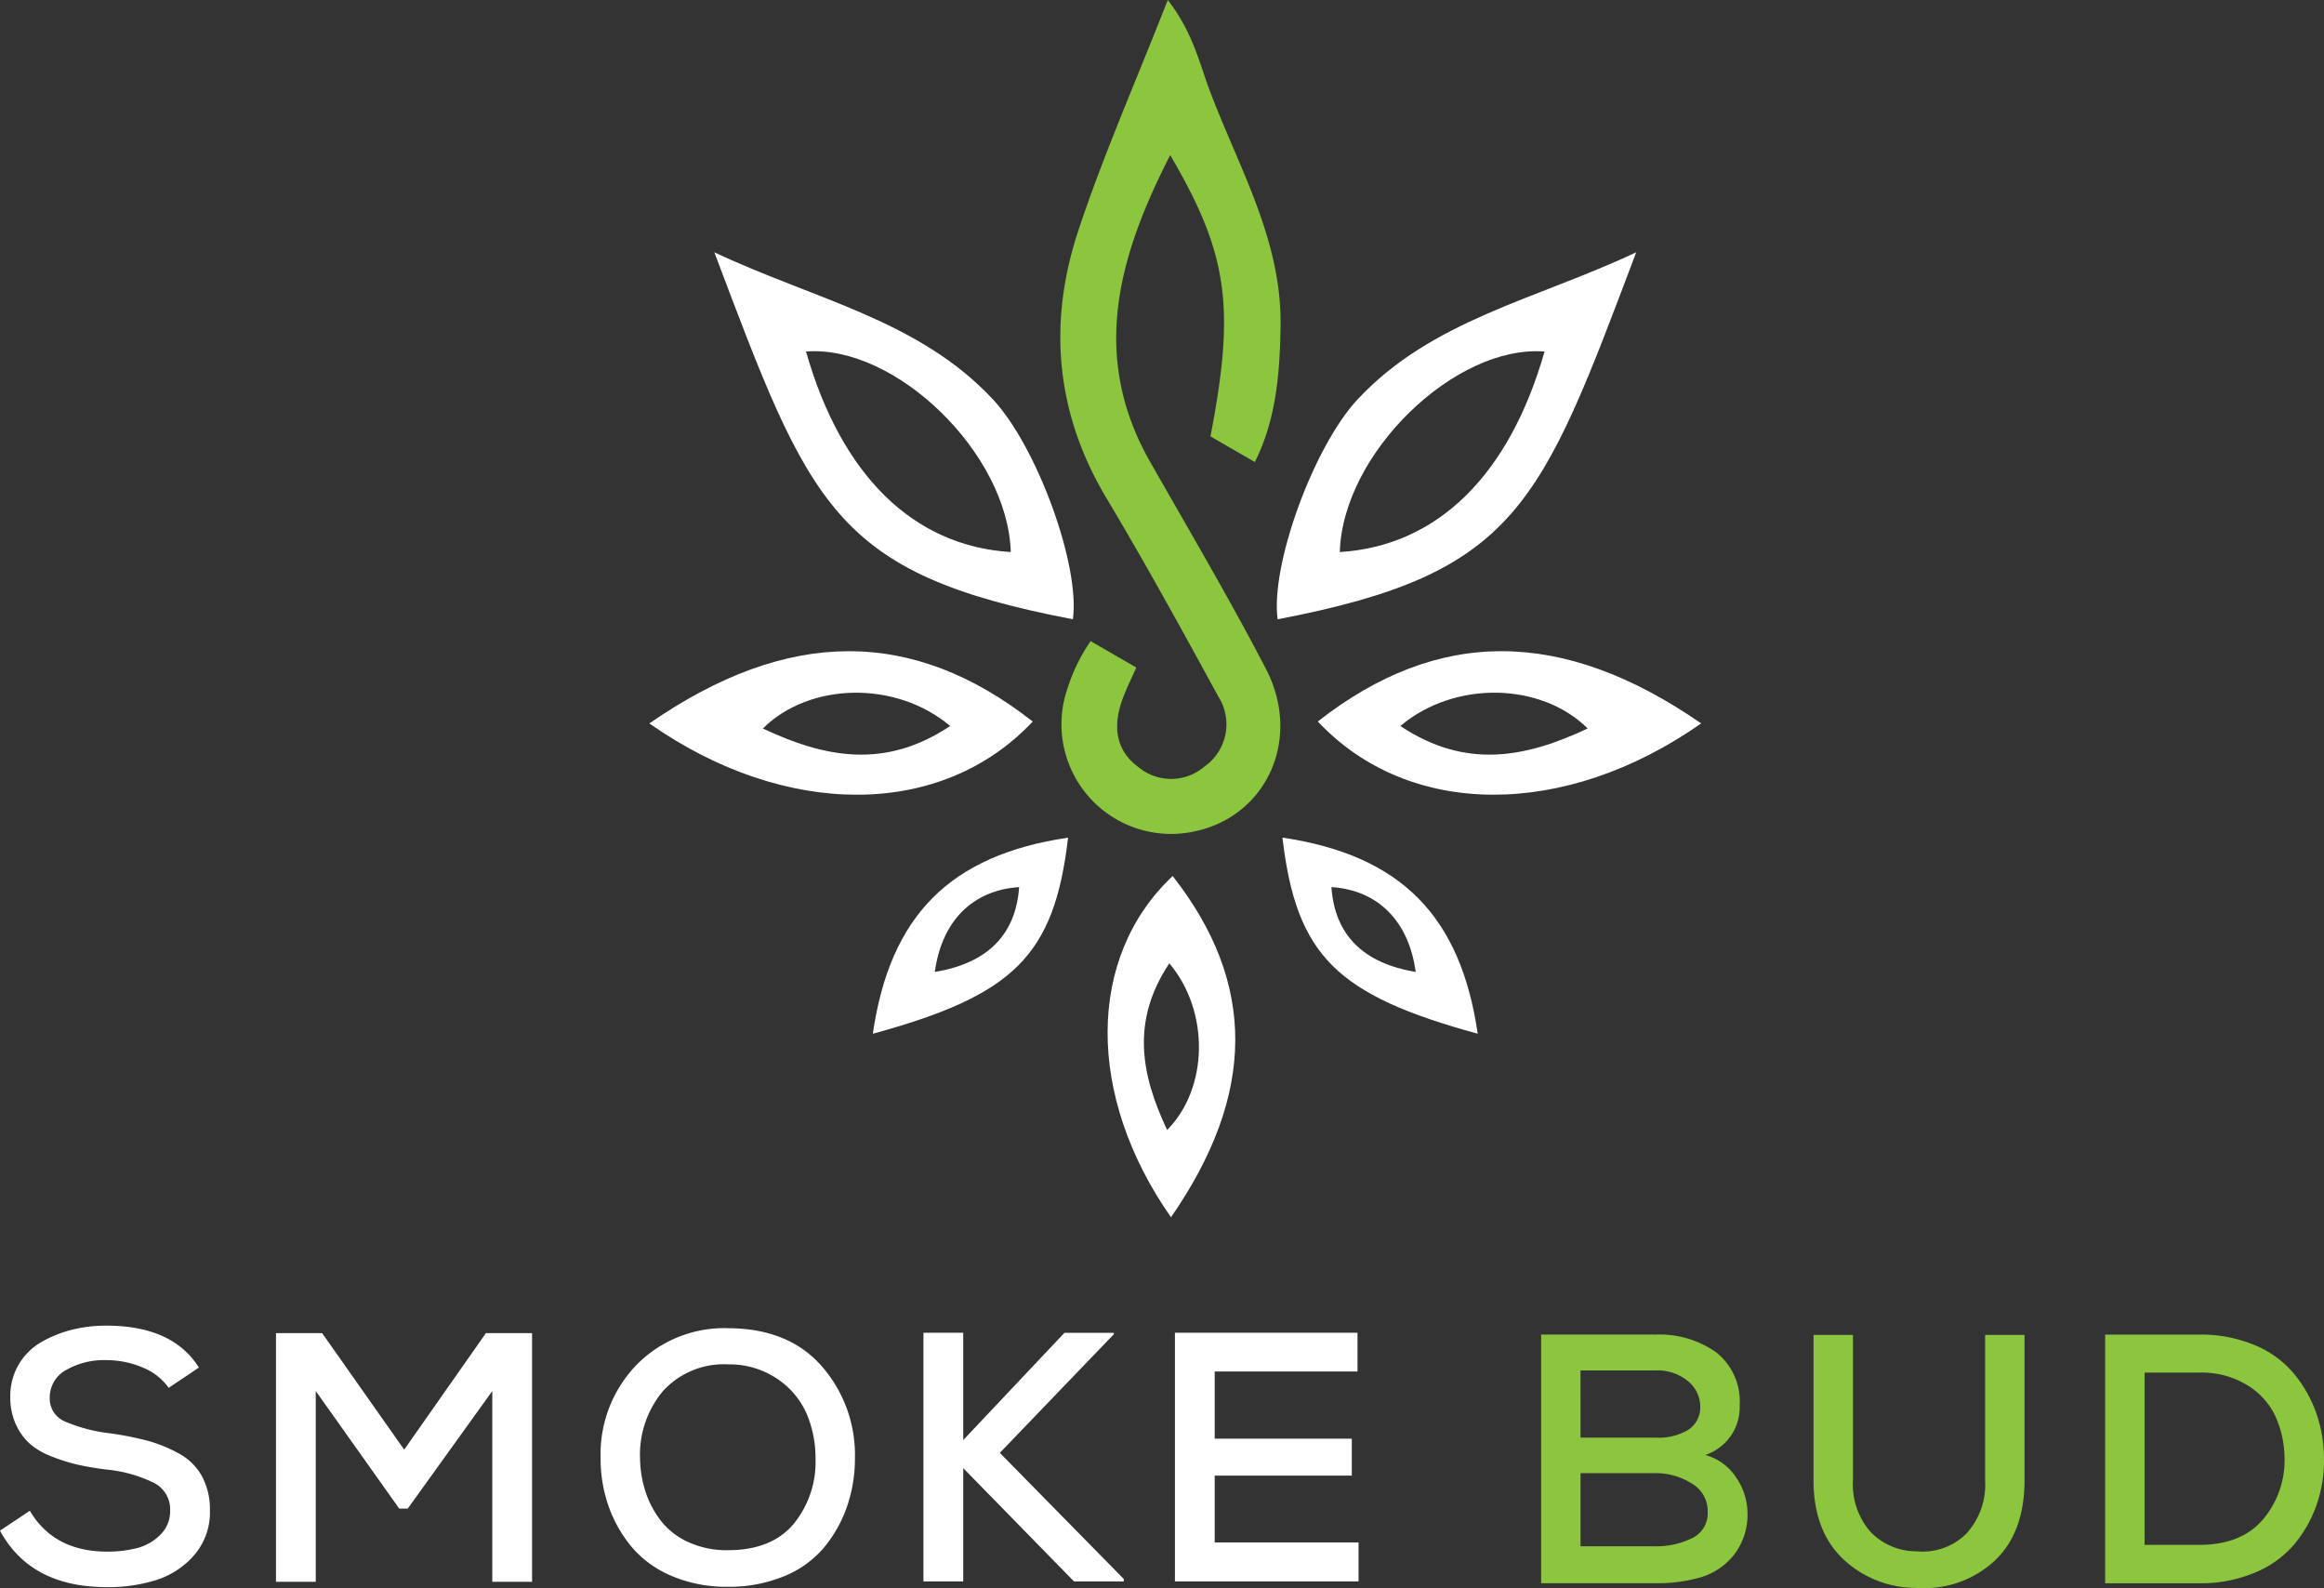 <svg xmlns="http://www.w3.org/2000/svg" width="253.122" height="172.931" viewBox="0 0 253.122 172.931">
  <rect x="0" y="0" width="253.122" height="172.931" fill="#333333" stroke="none"/>
  <g id="Group_2056" data-name="Group 2056" transform="translate(-254.369 -73.665)">
    <g id="Group_1324" data-name="Group 1324" transform="translate(254.369 218.032)">
      <g id="Group_1322" data-name="Group 1322" transform="translate(0 0)">
        <path id="Path_284" data-name="Path 284" d="M272.745,357.457a6.413,6.413,0,0,0-2.766-2.186,10.086,10.086,0,0,0-3.927-.832,8.341,8.341,0,0,0-4.526,1.1,3.393,3.393,0,0,0-1.741,3,2.705,2.705,0,0,0,1.683,2.592,17.446,17.446,0,0,0,4.893,1.277,35.007,35.007,0,0,1,4.1.812,15.545,15.545,0,0,1,3.366,1.373,6.255,6.255,0,0,1,2.534,2.476,7.577,7.577,0,0,1,.87,3.733,7.1,7.1,0,0,1-1.683,4.836,9.106,9.106,0,0,1-4.1,2.728,17.4,17.4,0,0,1-5.435.793q-8.317,0-11.644-6.15l3.25-2.167q2.63,4.45,8.433,4.449a12.781,12.781,0,0,0,3.25-.387,5.5,5.5,0,0,0,2.534-1.451,3.6,3.6,0,0,0,1.064-2.65,3.233,3.233,0,0,0-1.838-3.037,15.086,15.086,0,0,0-5.087-1.412,31.988,31.988,0,0,1-3.191-.541,20.046,20.046,0,0,1-2.805-.89,7.9,7.9,0,0,1-2.379-1.393,6.361,6.361,0,0,1-1.509-2.109,6.975,6.975,0,0,1-.6-2.96,6.725,6.725,0,0,1,3.4-6,12.937,12.937,0,0,1,3.327-1.335,15.258,15.258,0,0,1,3.714-.445q7.235,0,10.1,4.565Z" transform="translate(-254.369 -350.687)" fill="#fff"/>
        <path id="Path_285" data-name="Path 285" d="M335.606,358.551l-9.208,12.8h-.928l-9.091-12.8v20.774h-4.333v-27.08h5.029l8.936,12.689,8.9-12.689h5.029v27.08h-4.333Z" transform="translate(-281.988 -351.433)" fill="#fff"/>
        <path id="Path_286" data-name="Path 286" d="M403.994,355.365a14.675,14.675,0,0,1,3.6,10,15.932,15.932,0,0,1-.87,5.281,14.25,14.25,0,0,1-2.515,4.468,11.206,11.206,0,0,1-4.352,3.114,15.6,15.6,0,0,1-6.112,1.141,15.161,15.161,0,0,1-6.112-1.18,11.543,11.543,0,0,1-4.352-3.153,14.341,14.341,0,0,1-2.515-4.429,15.462,15.462,0,0,1-.871-5.2A13.994,13.994,0,0,1,383.8,355.21a13.391,13.391,0,0,1,10.02-4Q400.4,351.245,403.994,355.365Zm-19.208,13.656a10.445,10.445,0,0,0,1.683,3.172,7.917,7.917,0,0,0,3,2.321,10.045,10.045,0,0,0,4.275.871q4.758,0,7.157-2.844a10.629,10.629,0,0,0,2.4-7.1,12.4,12.4,0,0,0-.948-4.874,8.864,8.864,0,0,0-3.172-3.811,9.275,9.275,0,0,0-5.358-1.606,8.983,8.983,0,0,0-7.1,2.863,10.791,10.791,0,0,0-2.534,7.428A12.321,12.321,0,0,0,384.786,369.021Z" transform="translate(-314.477 -350.936)" fill="#fff"/>
        <path id="Path_287" data-name="Path 287" d="M468.105,352.326l-12.419,12.921,13.5,13.733v.271h-5.416L451.7,366.91v12.341h-4.333v-27.08H451.7v11.683l11.026-11.683h5.378Z" transform="translate(-346.789 -351.398)" fill="#fff"/>
        <path id="Path_288" data-name="Path 288" d="M519.925,379.251h-20v-27.08h19.885v4.217H504.257V363.7H519.19v4.023H504.257V375h15.668Z" transform="translate(-371.956 -351.398)" fill="#fff"/>
      </g>
      <g id="Group_1323" data-name="Group 1323" transform="translate(167.853 0.969)">
        <path id="Path_289" data-name="Path 289" d="M588.877,352.547a10.726,10.726,0,0,1,6.654,1.934,6.818,6.818,0,0,1,2.553,5.8,5.451,5.451,0,0,1-3.753,5.377,5.828,5.828,0,0,1,3.424,2.534,6.917,6.917,0,0,1,1.18,3.695,7.133,7.133,0,0,1-1.45,4.623,7.28,7.28,0,0,1-3.6,2.457,17.168,17.168,0,0,1-5.01.658H576.459v-27.08Zm-8.125,11.219h8.163a6.2,6.2,0,0,0,3.637-.89,2.915,2.915,0,0,0,1.238-2.514,3.572,3.572,0,0,0-1.315-2.727,5.189,5.189,0,0,0-3.6-1.18h-8.125Zm0,11.838h8.125a8.8,8.8,0,0,0,3.985-.87,2.984,2.984,0,0,0,1.741-2.882,3.471,3.471,0,0,0-1.78-3.114,7.272,7.272,0,0,0-3.907-1.1h-8.163Z" transform="translate(-576.459 -352.547)" fill="#8cc63e"/>
        <path id="Path_290" data-name="Path 290" d="M656.373,352.621v15.822q0,5.764-3.327,8.84a11.325,11.325,0,0,1-8.473,2.883,11.523,11.523,0,0,1-7.989-3.172q-3.192-3.056-3.192-8.55V352.621h4.294v15.822a7.857,7.857,0,0,0,1.9,5.61,6.916,6.916,0,0,0,4.99,2.128,6.768,6.768,0,0,0,5.416-1.877,7.883,7.883,0,0,0,2.089-5.861V352.621Z" transform="translate(-603.722 -352.582)" fill="#8cc63e"/>
        <path id="Path_291" data-name="Path 291" d="M704.589,352.547a15.2,15.2,0,0,1,5.977,1.122,11.053,11.053,0,0,1,4.255,3.037,14.1,14.1,0,0,1,2.456,4.236,14.788,14.788,0,0,1,.89,4.913,14.383,14.383,0,0,1-.735,5.049,13.917,13.917,0,0,1-2.417,4.391,11.2,11.2,0,0,1-4.313,3.153,15.159,15.159,0,0,1-6.112,1.18H694.337v-27.08Zm-5.958,22.9h5.958q4.643,0,7-2.843a9.967,9.967,0,0,0,2.283-6.789,11.272,11.272,0,0,0-1.006-4.41,7.9,7.9,0,0,0-3.076-3.366,9.559,9.559,0,0,0-5.2-1.354h-5.958Z" transform="translate(-632.906 -352.547)" fill="#8cc63e"/>
      </g>
    </g>
    <g id="Group_1330" data-name="Group 1330" transform="translate(325.094 73.665)">
      <g id="Group_1329" data-name="Group 1329" transform="translate(0)">
        <g id="Group_1325" data-name="Group 1325" transform="translate(44.761)">
          <path id="Path_292" data-name="Path 292" d="M498.35,146.468c3.986,7.647.1,16.115-7.791,17.742a11.94,11.94,0,0,1-13.8-15.591,19.321,19.321,0,0,1,2.512-5.134l4.98,2.874c-.533,1.193-1.12,2.359-1.554,3.579-.976,2.793-.741,5.423,1.808,7.285a5.557,5.557,0,0,0,7.131-.054,5.627,5.627,0,0,0,1.528-7.683c-3.959-7.258-7.945-14.515-12.193-21.619-5.541-9.282-6.354-19.089-3.037-29.094,2.721-8.206,6.236-16.16,9.743-25.108,2.694,3.471,3.408,6.742,4.511,9.707,3.136,8.4,7.9,16.332,7.773,25.732-.072,5.17-.47,10.231-2.8,14.877l-4.835-2.793c2.729-14.126,1.907-19.9-4.384-30.63-5.794,11.3-8.676,22.054-2.151,33.469C490.035,131.473,494.391,138.867,498.35,146.468Z" transform="translate(-475.972 -73.665)" fill="#8cc63e"/>
        </g>
        <g id="Group_1328" data-name="Group 1328" transform="translate(0 27.473)">
          <g id="Group_1326" data-name="Group 1326">
            <path id="Path_293" data-name="Path 293" d="M434.012,142.406c-8.089-8.668-19.378-10.855-30.35-16.024,10.457,27.684,12.915,34.969,39.054,39.967C443.53,160.492,438.8,147.54,434.012,142.406Zm-20.363-5.215c9.725-.768,21.99,11.072,22.3,21.836C425.281,158.368,417.472,150.613,413.649,137.191Z" transform="translate(-396.585 -126.382)" fill="#fff"/>
            <path id="Path_294" data-name="Path 294" d="M390.082,217.611c14.886,10.43,31.86,10.34,41.757-.208C418.724,207.127,405.149,207.19,390.082,217.611Zm12.365.551c5.07-5.034,14.479-5.26,20.4-.271C415.741,222.628,409.2,221.344,402.447,218.163Z" transform="translate(-390.082 -166.302)" fill="#fff"/>
            <path id="Path_295" data-name="Path 295" d="M436.787,270.06c15.32-4.2,19.758-8.441,21.267-21.357C445.156,250.61,438.649,257.235,436.787,270.06Zm6.752-6.733c.759-5.541,4.1-8.9,9.183-9.237C452.36,259.278,449.269,262.387,443.539,263.327Z" transform="translate(-412.447 -184.957)" fill="#fff"/>
          </g>
          <g id="Group_1327" data-name="Group 1327" transform="translate(68.34)">
            <path id="Path_296" data-name="Path 296" d="M521.311,166.349c26.139-5,28.6-12.283,39.054-39.967-10.972,5.17-22.261,7.357-30.35,16.024C525.224,147.54,520.5,160.492,521.311,166.349Zm6.77-7.321c.307-10.764,12.572-22.6,22.3-21.836C546.555,150.613,538.745,158.368,528.08,159.028Z" transform="translate(-521.219 -126.382)" fill="#fff"/>
            <path id="Path_297" data-name="Path 297" d="M529.789,217.4c9.9,10.548,26.871,10.638,41.757.208C556.479,207.19,542.9,207.127,529.789,217.4Zm8.993.488c5.92-4.989,15.329-4.763,20.4.271C552.43,221.344,545.886,222.628,538.782,217.892Z" transform="translate(-525.323 -166.302)" fill="#fff"/>
            <path id="Path_298" data-name="Path 298" d="M522.4,248.7c1.51,12.916,5.947,17.155,21.267,21.357C541.806,257.235,535.3,250.61,522.4,248.7Zm5.333,5.387c5.079.335,8.424,3.7,9.182,9.237C531.186,262.387,528.095,259.278,527.734,254.09Z" transform="translate(-521.785 -184.957)" fill="#fff"/>
          </g>
        </g>
      </g>
    </g>
    <g id="Group_1331" data-name="Group 1331" transform="translate(375.004 169.066)">
      <path id="Path_299" data-name="Path 299" d="M492.944,256.727c-9.382,8.81-9.463,23.914-.183,37.16C502.035,280.477,502.092,268.4,492.944,256.727Zm-.606,27.655c-2.83-6.008-3.971-11.828.239-18.15C497.018,271.5,496.816,279.871,492.338,284.382Z" transform="translate(-485.854 -256.727)" fill="#fff"/>
    </g>
  </g>
</svg>
